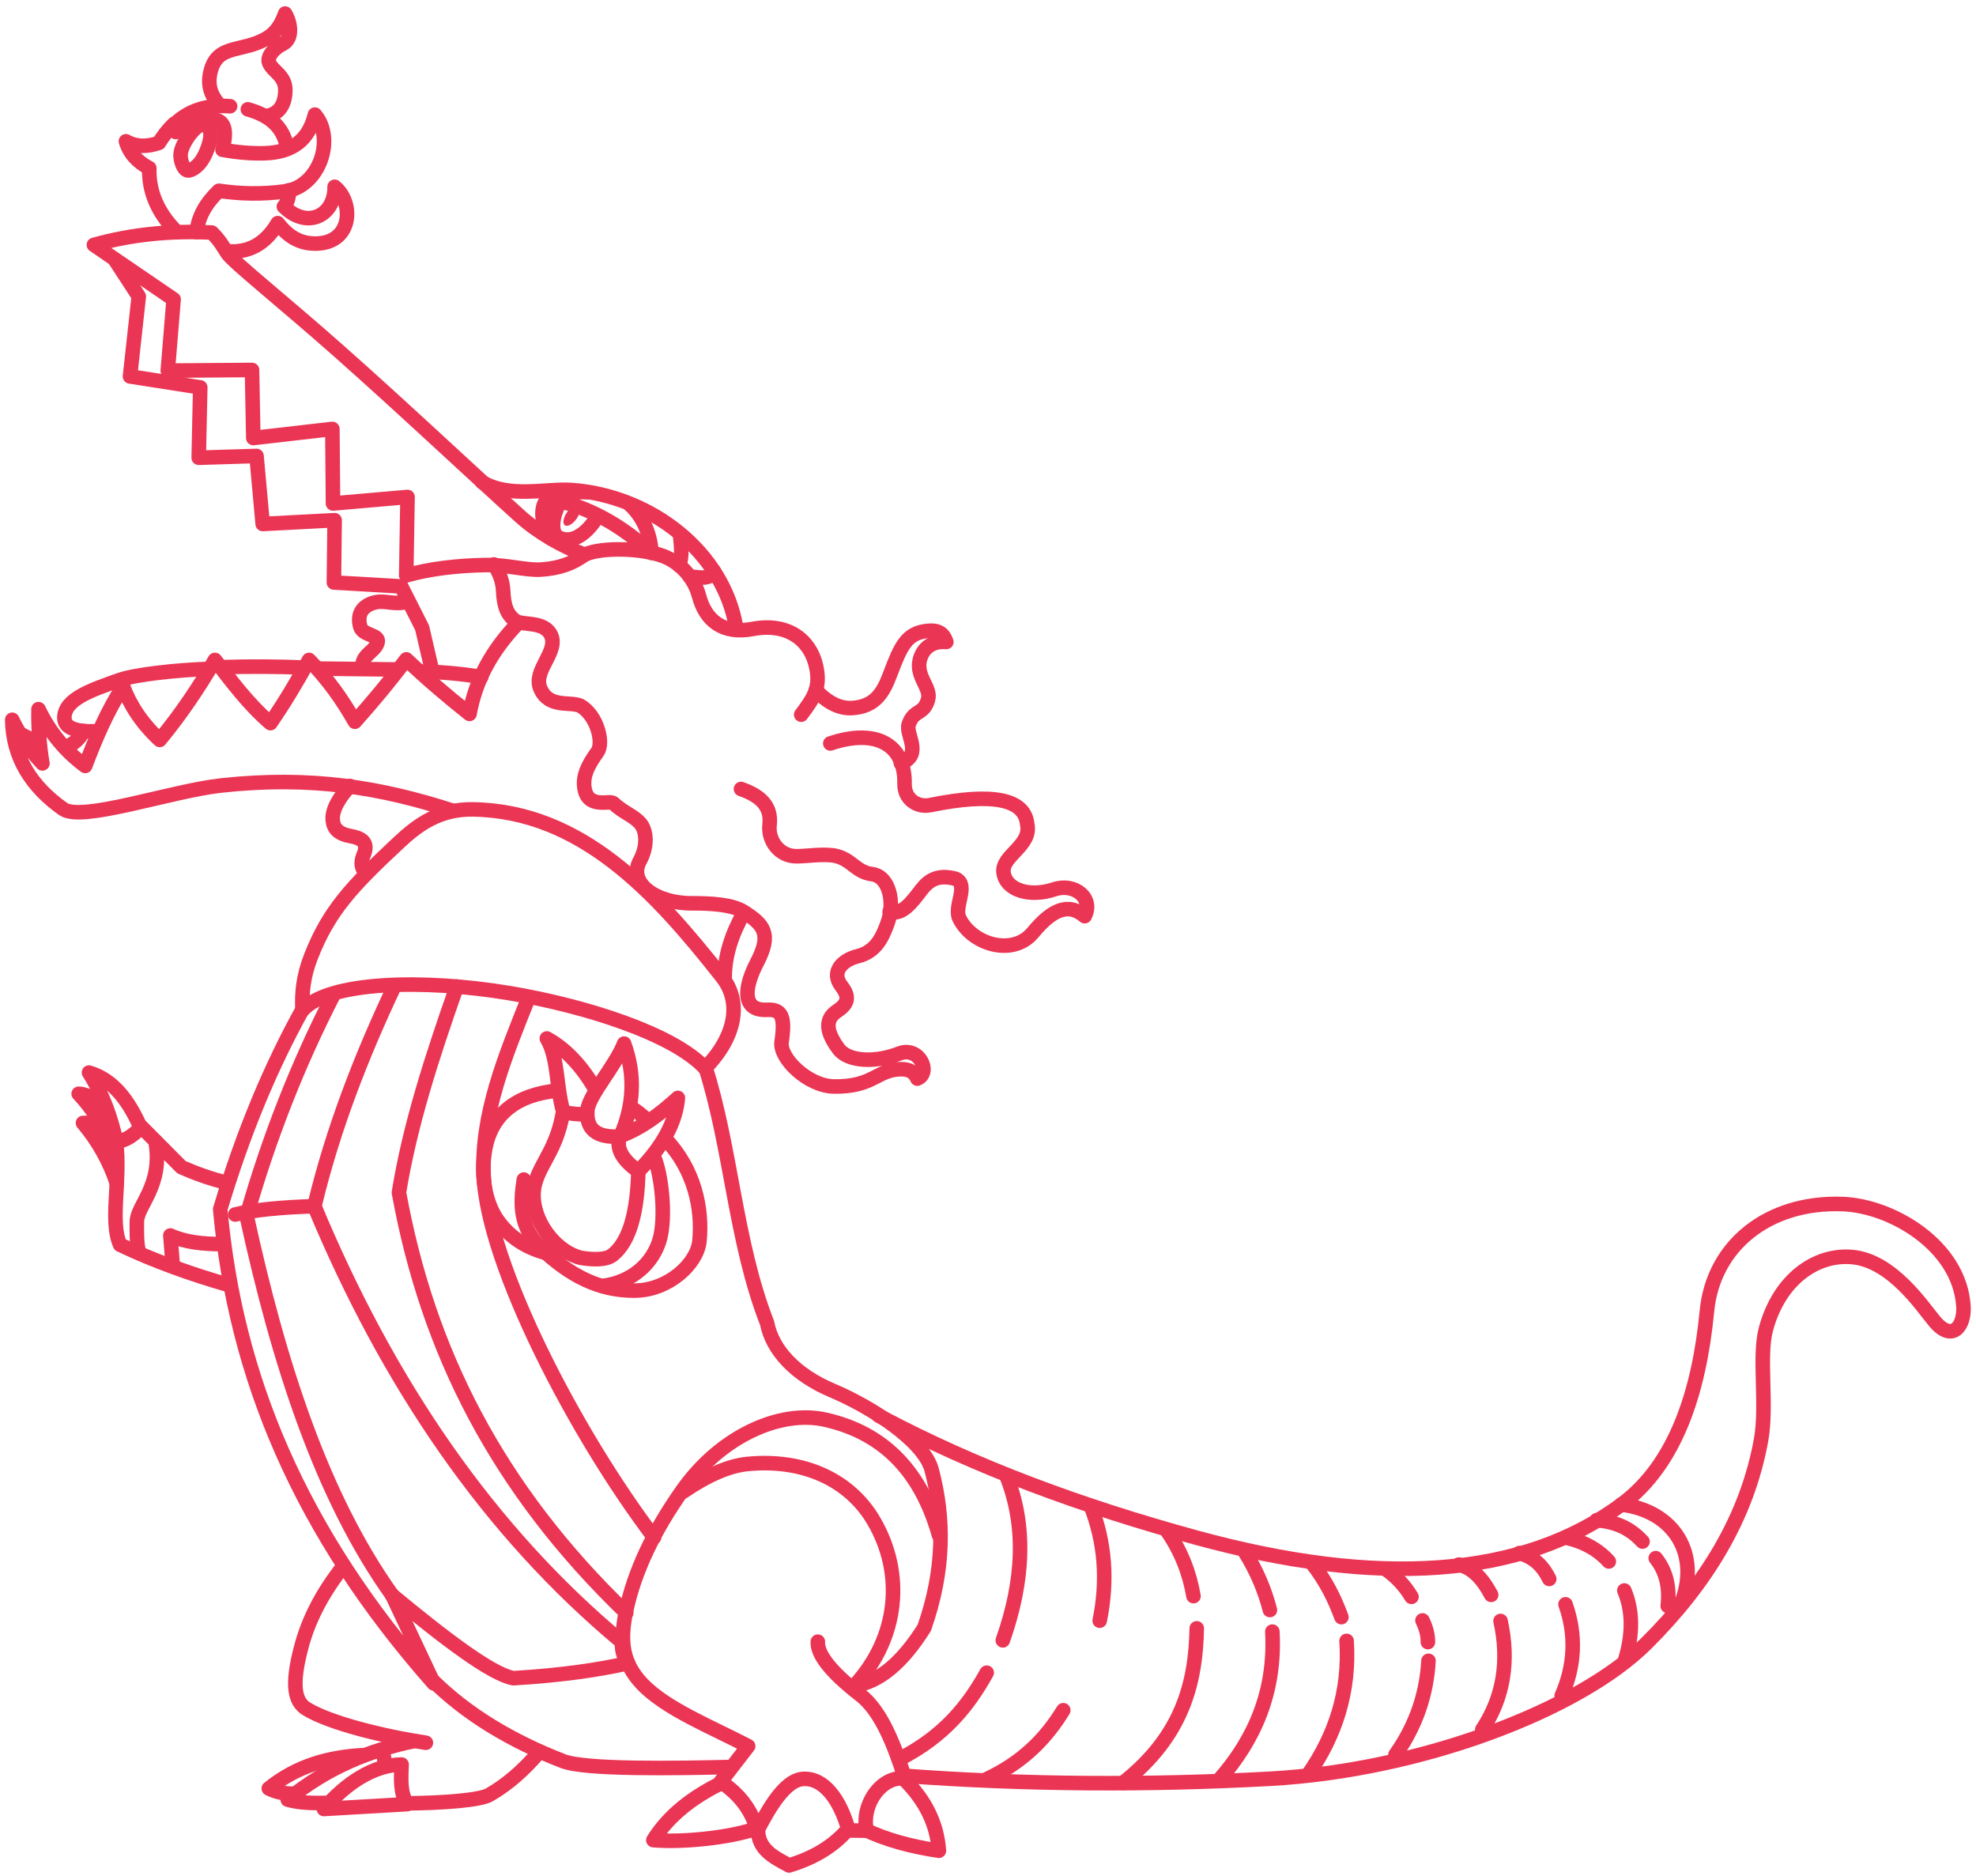 <?xml version="1.0" encoding="UTF-8" standalone="no"?>
<!DOCTYPE svg PUBLIC "-//W3C//DTD SVG 1.1//EN" "http://www.w3.org/Graphics/SVG/1.1/DTD/svg11.dtd">
<svg width="100%" height="100%" viewBox="0 0 1809 1717" version="1.1" xmlns="http://www.w3.org/2000/svg" xmlns:xlink="http://www.w3.org/1999/xlink" xml:space="preserve" xmlns:serif="http://www.serif.com/" style="fill-rule:evenodd;clip-rule:evenodd;stroke-linecap:round;stroke-linejoin:round;stroke-miterlimit:1.5;">
    <g transform="matrix(0.99,0,0,0.99,-50.078,-78.585)">
        <path d="M1526.99,1484.91C1547.67,1486.46 1560,1494.44 1569.48,1504.62" style="fill:none;stroke:rgb(235,53,84);stroke-width:13.46px;"/>
    </g>
    <g transform="matrix(0.99,0,0,0.99,-50.078,-78.585)">
        <path d="M1498.23,1500.9C1515.67,1504.78 1528.62,1512.26 1538.3,1523.03" style="fill:none;stroke:rgb(235,53,84);stroke-width:13.46px;"/>
    </g>
    <g transform="matrix(0.99,0,0,0.99,-50.078,-78.585)">
        <path d="M1455.59,1515.28C1469.68,1519.1 1477.74,1528.04 1483.21,1539.19" style="fill:none;stroke:rgb(235,53,84);stroke-width:13.46px;"/>
    </g>
    <g transform="matrix(0.99,0,0,0.99,-50.078,-78.585)">
        <path d="M1399.61,1525.94C1413.02,1529.11 1422.13,1539.94 1429.5,1553.89" style="fill:none;stroke:rgb(235,53,84);stroke-width:13.46px;"/>
    </g>
    <g transform="matrix(0.99,0,0,0.99,-50.078,-78.585)">
        <path d="M1332.07,1530.21C1342.81,1537.78 1350.25,1546.44 1355.82,1555.73" style="fill:none;stroke:rgb(235,53,84);stroke-width:13.46px;"/>
    </g>
    <g transform="matrix(0.99,0,0,0.99,-50.078,-78.585)">
        <path d="M1366,1577.54C1369.38,1584.43 1371.07,1591.11 1371,1597.57" style="fill:none;stroke:rgb(235,53,84);stroke-width:13.46px;"/>
    </g>
    <g transform="matrix(0.99,0,0,0.99,-50.078,-78.585)">
        <path d="M1263.52,1524.26C1276.55,1540.62 1284.74,1557.46 1291.03,1574.49" style="fill:none;stroke:rgb(235,53,84);stroke-width:13.46px;"/>
    </g>
    <g transform="matrix(0.99,0,0,0.99,-50.078,-78.585)">
        <path d="M1201.43,1513.66C1212.79,1531.75 1220.27,1549.84 1224.9,1567.93" style="fill:none;stroke:rgb(235,53,84);stroke-width:13.46px;"/>
    </g>
    <g transform="matrix(0.99,0,0,0.99,-50.078,-78.585)">
        <path d="M1129.74,1494.73C1142.81,1513.44 1150.58,1533.66 1154.23,1555.06" style="fill:none;stroke:rgb(235,53,84);stroke-width:13.46px;"/>
    </g>
    <g transform="matrix(0.99,0,0,0.99,-50.078,-78.585)">
        <path d="M1059.19,1471.51C1072.56,1505.53 1075.02,1541.07 1067.52,1577.78" style="fill:none;stroke:rgb(235,53,84);stroke-width:13.46px;"/>
    </g>
    <g transform="matrix(0.99,0,0,0.99,-50.078,-78.585)">
        <path d="M980.946,1442.99C999.81,1489.54 997.42,1540.64 977.917,1595.95" style="fill:none;stroke:rgb(235,53,84);stroke-width:13.46px;"/>
    </g>
    <g transform="matrix(0.99,0,0,0.99,-50.078,-78.585)">
        <path d="M963.025,1625.86C946.291,1656 924.175,1684.25 882.505,1705.62" style="fill:none;stroke:rgb(235,53,84);stroke-width:13.46px;"/>
    </g>
    <g transform="matrix(0.99,0,0,0.99,-50.078,-78.585)">
        <path d="M1033.83,1660.57C1018.37,1685.75 997.3,1708.5 961.636,1724.93" style="fill:none;stroke:rgb(235,53,84);stroke-width:13.46px;"/>
    </g>
    <g transform="matrix(0.99,0,0,0.99,-50.078,-78.585)">
        <path d="M1157.26,1584.84C1156.35,1635.46 1143.93,1684.5 1089.1,1727.71" style="fill:none;stroke:rgb(235,53,84);stroke-width:13.46px;"/>
    </g>
    <g transform="matrix(0.99,0,0,0.99,-50.078,-78.585)">
        <path d="M1227.17,1587.87C1230.18,1642.55 1211.29,1687.08 1177.95,1724.93" style="fill:none;stroke:rgb(235,53,84);stroke-width:13.46px;"/>
    </g>
    <g transform="matrix(0.99,0,0,0.99,-50.078,-78.585)">
        <path d="M1295.83,1596.45C1298.87,1643.54 1285.31,1683.74 1260.75,1719.38" style="fill:none;stroke:rgb(235,53,84);stroke-width:13.46px;"/>
    </g>
    <g transform="matrix(0.99,0,0,0.99,-50.078,-78.585)">
        <path d="M1438.19,1578.03C1446.54,1615.95 1440.53,1649.32 1421.28,1678.49" style="fill:none;stroke:rgb(235,53,84);stroke-width:13.46px;"/>
    </g>
    <g transform="matrix(0.99,0,0,0.99,-50.078,-78.585)">
        <path d="M1371.55,1614.88C1369.85,1645.45 1360.22,1674.5 1341.01,1701.71" style="fill:none;stroke:rgb(235,53,84);stroke-width:13.46px;"/>
    </g>
    <g transform="matrix(0.99,0,0,0.99,-50.078,-78.585)">
        <path d="M1498.27,1562.63C1508.43,1591.5 1506.78,1619.66 1494.73,1647.19" style="fill:none;stroke:rgb(235,53,84);stroke-width:13.46px;"/>
    </g>
    <g transform="matrix(0.99,0,0,0.99,-50.078,-78.585)">
        <path d="M1581.69,1519.97C1591.05,1531.7 1594.87,1546.36 1592.79,1564.14" style="fill:none;stroke:rgb(235,53,84);stroke-width:13.46px;"/>
    </g>
    <g transform="matrix(0.99,0,0,0.99,-50.078,-78.585)">
        <path d="M1552.66,1549.88C1560.17,1567.76 1561.14,1589.05 1553.16,1615.01" style="fill:none;stroke:rgb(235,53,84);stroke-width:13.46px;"/>
    </g>
    <g transform="matrix(0.99,0,0,0.99,-50.078,-78.585)">
        <path d="M1549.79,1470.39C1598.76,1476.16 1623.65,1516.65 1604.88,1562.8" style="fill:none;stroke:rgb(235,53,84);stroke-width:13.46px;"/>
    </g>
    <g transform="matrix(0.99,0,0,0.99,-50.078,-78.585)">
        <path d="M887.271,1721.2C998.461,1729.43 1112.86,1730.05 1225.24,1723.9C1362.85,1716.38 1510.13,1661.23 1572.96,1598.79C1627.68,1544.4 1666.04,1482.95 1679.12,1410.58C1684.88,1378.7 1676.85,1333.84 1683.45,1308.75C1695.5,1262.93 1729.43,1238.36 1763.61,1241.59C1800.6,1245.09 1828.49,1287.82 1839.71,1301.17C1856.08,1320.66 1867.41,1305.21 1866.25,1287.09C1862.65,1230.97 1799.96,1194.3 1754.67,1192.58C1685.2,1189.94 1634.77,1231.34 1629.02,1291.69C1621.85,1366.9 1599.66,1433.25 1551.02,1469.61C1457.84,1539.28 1323.57,1546.57 1157,1501.03C1051.46,1472.18 952.82,1436.02 863.13,1388.19" style="fill:none;stroke:rgb(235,53,84);stroke-width:13.46px;"/>
    </g>
    <g transform="matrix(0.99,0,0,0.99,-50.078,-78.585)">
        <path d="M426.081,1746.68C461.038,1746.31 494.37,1743.77 503.017,1738.83C519.303,1729.52 534.695,1716.28 549.206,1699.16" style="fill:none;stroke:rgb(235,53,84);stroke-width:13.46px;"/>
    </g>
    <g transform="matrix(0.99,0,0,0.99,-50.078,-78.585)">
        <path d="M402.947,1697.57C405.46,1701.97 406.752,1706.82 406.141,1712.37" style="fill:none;stroke:rgb(235,53,84);stroke-width:13.46px;"/>
    </g>
    <g transform="matrix(0.99,0,0,0.99,-50.078,-78.585)">
        <path d="M421.961,1710.78C396.003,1711.11 370.255,1728.25 350.083,1751.87L427.119,1747.38C420.315,1736.81 421.486,1723.68 421.961,1710.78Z" style="fill:none;stroke:rgb(235,53,84);stroke-width:13.46px;"/>
    </g>
    <g transform="matrix(0.99,0,0,0.99,-50.078,-78.585)">
        <path d="M385.523,1702.12C355.014,1703.95 325.683,1711.55 299.169,1732.9C305.865,1736.31 313.715,1737.87 322.629,1737.73" style="fill:none;stroke:rgb(235,53,84);stroke-width:13.46px;"/>
    </g>
    <g transform="matrix(0.99,0,0,0.99,-50.078,-78.585)">
        <path d="M432.943,1689.15C392.402,1697.72 353.186,1713.35 316.639,1743.22C328.05,1746.47 341.049,1746.54 354.243,1746.22" style="fill:none;stroke:rgb(235,53,84);stroke-width:13.46px;"/>
    </g>
    <g transform="matrix(0.99,0,0,0.99,-50.078,-78.585)">
        <path d="M368.37,1527.09C348.102,1552.64 335.872,1577.17 329.373,1601.43C319.233,1639.29 323.787,1653.09 334.248,1659.44C356.095,1672.68 405.612,1684.81 444.413,1690.63" style="fill:none;stroke:rgb(235,53,84);stroke-width:13.46px;"/>
    </g>
    <g transform="matrix(0.99,0,0,0.99,-50.078,-78.585)">
        <path d="M449.927,1632.32C481.949,1664.25 523.394,1689.12 571.324,1707.66C591.988,1715.65 674.9,1714.26 726.254,1713.06" style="fill:none;stroke:rgb(235,53,84);stroke-width:13.46px;"/>
    </g>
    <g transform="matrix(0.99,0,0,0.99,-50.078,-78.585)">
        <path d="M718.863,1727.29C690.599,1740.88 668.665,1758.32 654.752,1780.64C679.993,1782.98 725.93,1778.78 751.386,1769.41" style="fill:none;stroke:rgb(235,53,84);stroke-width:13.46px;"/>
    </g>
    <g transform="matrix(0.99,0,0,0.99,-50.078,-78.585)">
        <path d="M751.503,1770.11C751.158,1789.2 766.027,1796.38 780.282,1804.04C802.149,1797.48 820.576,1786.96 834.331,1771.05" style="fill:none;stroke:rgb(235,53,84);stroke-width:13.46px;"/>
    </g>
    <g transform="matrix(0.99,0,0,0.99,-50.078,-78.585)">
        <path d="M850.944,1771.28C869.818,1780.17 892.436,1786.57 918.798,1790.47C917.216,1766.99 907.355,1744.54 885.807,1723.55" style="fill:none;stroke:rgb(235,53,84);stroke-width:13.46px;"/>
    </g>
    <g transform="matrix(0.99,0,0,0.99,-50.078,-78.585)">
        <path d="M918.892,1498.71C903.145,1442.99 870.609,1404.67 813.676,1391.93C771.813,1382.57 717.02,1407.36 681.974,1456.8C655.387,1494.31 637.283,1531.82 629.413,1569.33C623.533,1597.37 626.402,1617 644.014,1635.82C665.934,1659.25 708.839,1676.23 742.397,1693.77L717.015,1726.68C735.459,1738.8 745.906,1754.16 750.933,1771.72C760.735,1752.99 775.834,1725.37 792.937,1724.1C812.199,1722.67 827.322,1742.74 835.39,1771.72L852.012,1771.94C846.605,1747.17 866.64,1720.38 887.502,1723.87C877.503,1692.53 865.596,1661.43 845.947,1646.23C817.126,1623.93 806.124,1607.94 806.863,1597.19" style="fill:none;stroke:rgb(235,53,84);stroke-width:13.46px;"/>
    </g>
    <g transform="matrix(0.99,0,0,0.99,-50.078,-78.585)">
        <path d="M702.79,1065.72C726.791,1140.65 730.495,1227.43 759.953,1302.61C764.716,1327.68 786.193,1350.6 820.276,1364.99C855.762,1379.97 904.942,1411.19 912.131,1438.34C923.843,1482.57 924.264,1530.38 905.276,1584.34C884.92,1616.77 863.442,1634.59 840.84,1637.81C881.542,1593.51 887.119,1534.31 858.663,1485.63C836.382,1447.52 793.874,1427.96 742.13,1432.85C724.185,1434.55 704.127,1443.64 682.438,1458.44" style="fill:none;stroke:rgb(235,53,84);stroke-width:13.46px;"/>
    </g>
    <g transform="matrix(0.99,0,0,0.99,-50.078,-78.585)">
        <path d="M472.967,991.454C450.475,1055.47 429.607,1119.3 419.499,1181.93C446.156,1328.77 510.823,1456.04 629.678,1570.49" style="fill:none;stroke:rgb(235,53,84);stroke-width:13.46px;"/>
    </g>
    <g transform="matrix(0.99,0,0,0.99,-50.078,-78.585)">
        <path d="M415.583,990.512C384.566,1056.16 358.261,1123.6 341.303,1194.6C409.562,1358.59 502.504,1494.96 625.676,1597.5C625.484,1605.07 627.259,1611.66 631.351,1617.1C604.31,1623.1 571.643,1628.16 525.315,1630.95C505.071,1627.26 462.252,1594.73 413.054,1554.04" style="fill:none;stroke:rgb(235,53,84);stroke-width:13.46px;"/>
    </g>
    <g transform="matrix(0.99,0,0,0.99,-50.078,-78.585)">
        <path d="M268.069,1202.22C285.365,1197.96 310.426,1195.54 341.613,1194.56" style="fill:none;stroke:rgb(235,53,84);stroke-width:13.46px;"/>
    </g>
    <g transform="matrix(0.99,0,0,0.99,-50.078,-78.585)">
        <path d="M539.4,1001.65C517.607,1056.16 495.046,1110.37 497.868,1167C501.965,1249.24 582.256,1404.18 655.395,1500.73" style="fill:none;stroke:rgb(235,53,84);stroke-width:13.46px;"/>
    </g>
    <g transform="matrix(0.99,0,0,0.99,-50.078,-78.585)">
        <path d="M566.388,1087.64C529.08,1091.23 505.284,1108.72 499.217,1141.82C494.515,1167.47 500.071,1191.91 510.004,1206.54C520.349,1221.78 535.042,1232 553.885,1237.43" style="fill:none;stroke:rgb(235,53,84);stroke-width:13.46px;"/>
    </g>
    <g transform="matrix(0.99,0,0,0.99,-50.078,-78.585)">
        <path d="M655.346,1149.16C662.312,1164.63 666.724,1204.86 660.495,1225.89C654.35,1246.63 635.948,1264.79 607.788,1268.3" style="fill:none;stroke:rgb(235,53,84);stroke-width:13.46px;"/>
    </g>
    <g transform="matrix(0.99,0,0,0.99,-50.078,-78.585)">
        <path d="M633.495,1102.78C639.517,1106.69 644.979,1110.93 649.661,1115.64" style="fill:none;stroke:rgb(235,53,84);stroke-width:13.46px;"/>
    </g>
    <g transform="matrix(0.99,0,0,0.99,-50.078,-78.585)">
        <path d="M534.958,1169.96C531.487,1192.76 530.852,1214.76 552.425,1234.92C577.269,1258.14 604.087,1272.89 637.614,1272.61C669.065,1272.35 695.283,1247.56 697.369,1226.95C700.443,1196.59 692.652,1160.26 665.806,1132.27" style="fill:none;stroke:rgb(235,53,84);stroke-width:13.46px;"/>
    </g>
    <g transform="matrix(0.99,0,0,0.99,-50.078,-78.585)">
        <path d="M571.278,1107.03C564.77,1148.83 542.205,1160.47 544.066,1187.68C545.742,1212.18 566.032,1237.2 587.948,1242.35C597.485,1243.89 610.602,1244.83 617.121,1239.65C633.049,1227 640.034,1199.45 640.9,1161.7" style="fill:none;stroke:rgb(235,53,84);stroke-width:13.46px;"/>
    </g>
    <g transform="matrix(0.99,0,0,0.99,-50.078,-78.585)">
        <path d="M624.252,1130.06C602.345,1131.62 592.291,1123.44 593.814,1105.75C595.009,1091.87 619.623,1065.14 627.704,1044.24C638.448,1073.71 636.519,1102.27 624.252,1130.06Z" style="fill:none;stroke:rgb(235,53,84);stroke-width:13.46px;"/>
    </g>
    <g transform="matrix(0.99,0,0,0.99,-50.078,-78.585)">
        <path d="M623.781,1129.91C620.457,1139.74 624.122,1150.3 640.883,1162.23C664.007,1138.78 675.652,1116.23 677.439,1094.45C661.238,1109.13 644.173,1122.35 623.781,1129.91Z" style="fill:none;stroke:rgb(235,53,84);stroke-width:13.46px;"/>
    </g>
    <g transform="matrix(0.99,0,0,0.99,-50.078,-78.585)">
        <path d="M145.801,1121.24C140.871,1118.46 134.623,1117.37 127.35,1117.6C141.024,1133.9 151.624,1152.35 158.604,1173.33" style="fill:none;stroke:rgb(235,53,84);stroke-width:13.46px;"/>
    </g>
    <g transform="matrix(0.99,0,0,0.99,-50.078,-78.585)">
        <path d="M147.809,1102.16C137.326,1094.49 129.131,1090.59 123.334,1090.62C135.788,1103.62 147.613,1122.13 158.729,1146.85" style="fill:none;stroke:rgb(235,53,84);stroke-width:13.46px;"/>
    </g>
    <g transform="matrix(0.99,0,0,0.99,-50.078,-78.585)">
        <path d="M158.102,1134.92C153.265,1112.73 145.743,1091.21 132.873,1071.03C154.57,1077.35 169.083,1096.01 180.067,1120.74" style="fill:none;stroke:rgb(235,53,84);stroke-width:13.46px;"/>
    </g>
    <g transform="matrix(0.99,0,0,0.99,-50.078,-78.585)">
        <path d="M210.322,1249.16L208.113,1221.65C221.021,1227.61 237.88,1229.78 257.215,1229.58" style="fill:none;stroke:rgb(235,53,84);stroke-width:13.46px;"/>
    </g>
    <g transform="matrix(0.99,0,0,0.99,-50.078,-78.585)">
        <path d="M178.984,1236.86C176.709,1228.06 177.163,1216.96 177.139,1209.13C177.092,1193.62 201.54,1176.07 194.423,1134.63" style="fill:none;stroke:rgb(235,53,84);stroke-width:13.46px;"/>
    </g>
    <g transform="matrix(0.99,0,0,0.99,-50.078,-78.585)">
        <path d="M260.943,1173.01C245.539,1169.42 231.633,1164.32 218.425,1158.53L181.193,1121.07C174.603,1128.73 167.081,1133.96 157.981,1135.09C162.218,1173.14 151.955,1208.51 161.658,1230.24C193.354,1245.34 227.394,1257.51 263.012,1267.7" style="fill:none;stroke:rgb(235,53,84);stroke-width:13.46px;"/>
    </g>
    <g transform="matrix(0.99,0,0,0.99,-50.078,-78.585)">
        <path d="M330.752,1011.9C300.84,1065.66 275.153,1127.16 254.219,1197.38C268.21,1351.95 327.878,1495.68 451.702,1635.77L413.322,1554.3C348.091,1463.06 308.337,1339.64 278.658,1203.5C299.13,1131.65 325.961,1063.16 359.457,998.199" style="fill:none;stroke:rgb(235,53,84);stroke-width:13.46px;"/>
    </g>
    <g transform="matrix(0.99,0,0,0.99,-50.078,-78.585)">
        <path d="M450.204,699.671L440.938,659.791L421.577,621.566L359.358,617.925L360.02,560.34L293.499,563.815L287.79,500.934L234.341,502.589L235.748,437.557L170.798,427.38L178.907,353.413L156.898,319.655" style="fill:none;stroke:rgb(235,53,84);stroke-width:13.46px;"/>
    </g>
    <g transform="matrix(0.99,0,0,0.99,-50.078,-78.585)">
        <path d="M385.862,696.691C384.197,685.026 397.326,682.034 399.762,673.392C401.888,665.847 386.141,667.27 383.744,658.831C381.098,649.519 383.66,640.856 394.996,636.988C406.117,633.193 413.711,639.366 428.091,635.532" style="fill:none;stroke:rgb(235,53,84);stroke-width:13.46px;"/>
    </g>
    <g transform="matrix(0.99,0,0,0.99,-50.078,-78.585)">
        <path d="M374.155,806.021C365.247,815.549 357.23,827.526 358.302,837.858C359.118,845.718 363.645,850.444 375.313,852.519C388.884,854.933 390.809,861.214 386.234,871.218C384.33,876.765 384.336,882.073 389.213,886.773" style="fill:none;stroke:rgb(235,53,84);stroke-width:13.46px;"/>
    </g>
    <g transform="matrix(0.99,0,0,0.99,-50.078,-78.585)">
        <path d="M69.689,757.977C74.756,760.897 80.296,763.501 86.719,765.517" style="fill:none;stroke:rgb(235,53,84);stroke-width:13.46px;"/>
    </g>
    <g transform="matrix(0.99,0,0,0.99,-50.078,-78.585)">
        <path d="M110.865,770.431C118.662,767.335 124.446,762.428 127.725,755.266" style="fill:none;stroke:rgb(235,53,84);stroke-width:13.46px;"/>
    </g>
    <g transform="matrix(0.99,0,0,0.99,-50.078,-78.585)">
        <path d="M495.58,705.306C477.008,702.174 458.166,700.66 439.153,700.176" style="fill:none;stroke:rgb(235,53,84);stroke-width:13.46px;"/>
    </g>
    <g transform="matrix(0.99,0,0,0.99,-50.078,-78.585)">
        <path d="M418.22,698.356L345.08,697.528" style="fill:none;stroke:rgb(235,53,84);stroke-width:13.46px;"/>
    </g>
    <g transform="matrix(0.99,0,0,0.99,-50.078,-78.585)">
        <path d="M331.594,696.536C307.267,695.588 282.008,695.387 255.475,696.205" style="fill:none;stroke:rgb(235,53,84);stroke-width:13.46px;"/>
    </g>
    <g transform="matrix(0.99,0,0,0.99,-50.078,-78.585)">
        <path d="M242.899,697.859C216.394,698.657 176.142,702.775 161.071,708.119C134.899,717.398 110.46,725.597 110.104,742.703C109.885,753.239 122.343,756.207 141.048,755.445" style="fill:none;stroke:rgb(235,53,84);stroke-width:13.46px;"/>
    </g>
    <g transform="matrix(0.99,0,0,0.99,-50.078,-78.585)">
        <path d="M529.738,655.292C504.791,681.374 490.402,708.508 484.761,739.417C463.564,722.611 443.995,705.805 426.328,688.999C411.39,708.771 395.456,727.944 378.753,746.657C367.611,726.98 354.201,707.781 336.35,689.516C324.79,710.496 312.935,730.147 300.669,747.95C279.889,730.046 265.003,709.616 249.346,689.516C234.305,715.32 217.559,740.13 198.281,763.463C181.573,747.936 170.881,731.371 164.41,714.079C149.536,737.277 138.946,762.189 129.376,787.509C110.966,773.856 96.488,756.441 86.197,735.022C85.971,751.742 86.866,768.462 89.817,785.182C78.244,772.782 68.877,759.365 61.893,744.847C62.484,779.981 79.765,806.666 108.95,827.326C126.257,839.578 208.841,810.649 255.034,805.608C339.039,796.441 403.425,807.723 469.084,828.903" style="fill:none;stroke:rgb(235,53,84);stroke-width:13.46px;"/>
    </g>
    <g transform="matrix(0.99,0,0,0.99,-50.078,-78.585)">
        <path d="M702.634,1066.99C731.422,1037.47 736.458,1005.63 718.406,982.701C657.198,904.975 588.58,829.207 487.774,827.697C456.703,827.231 436.791,842.08 419.774,857.948C375.583,899.156 354.609,921.656 338.07,963.956C331.183,981.57 329.465,997.222 330.313,1013.34C353.662,986.733 441.767,984.222 521.645,997.568C591.792,1009.29 673.421,1035.29 702.634,1066.99Z" style="fill:none;stroke:rgb(235,53,84);stroke-width:13.46px;"/>
    </g>
    <g transform="matrix(0.99,0,0,0.99,-50.078,-78.585)">
        <path d="M679.381,573.448C680.381,583.047 681.732,593.304 678.76,602.241" style="fill:none;stroke:rgb(235,53,84);stroke-width:13.46px;"/>
    </g>
    <g transform="matrix(0.99,0,0,0.99,-50.078,-78.585)">
        <path d="M688.317,612.418C696.919,612.949 706.817,615.97 710.78,607.578" style="fill:none;stroke:rgb(235,53,84);stroke-width:13.46px;"/>
    </g>
    <g transform="matrix(0.99,0,0,0.99,-50.078,-78.585)">
        <path d="M557.381,540.175C550.328,546.401 549.442,563.172 561.154,577.903" style="fill:none;stroke:rgb(235,53,84);stroke-width:13.46px;"/>
    </g>
    <g transform="matrix(0.921,0.652,-0.652,0.921,346.399,-415.373)">
        <ellipse cx="582.361" cy="550.997" rx="4.686" ry="9.77" style="fill:rgb(235,53,84);"/>
    </g>
    <g transform="matrix(0.99,0,0,0.99,-50.078,-78.585)">
        <path d="M568.62,543.491C561.482,555.374 558.883,572.095 567.19,576.295C579.905,582.723 593.851,572.481 603.489,556.2" style="fill:none;stroke:rgb(235,53,84);stroke-width:13.46px;"/>
    </g>
    <g transform="matrix(0.99,0,0,0.99,-50.078,-78.585)">
        <path d="M593.857,534.446C580.024,533.918 567.842,535.919 557.186,540.262C594.435,547.053 625.578,565.393 653.084,590.612C652.195,575.272 646.525,557.966 632.583,545.511" style="fill:none;stroke:rgb(235,53,84);stroke-width:13.46px;"/>
    </g>
    <g transform="matrix(0.99,0,0,0.99,-50.078,-78.585)">
        <path d="M496.296,524.986C521.594,540.21 555.931,530.781 579.002,532.413C652.1,537.583 720.029,589.613 731.421,660.243" style="fill:none;stroke:rgb(235,53,84);stroke-width:13.46px;"/>
    </g>
    <g transform="matrix(0.99,0,0,0.99,-50.078,-78.585)">
        <path d="M735.8,808.834C752.743,814.777 764.359,823.96 762.229,842.089C760.572,856.189 771.08,871.379 787.615,871.043C798.71,870.817 809.731,868.805 821.434,870.267C838.453,873.34 841.131,885.55 857.288,887.63C872.792,889.626 878.535,913.813 871.077,933.562C866.796,944.896 861.262,959.141 843.643,963.475C829.723,966.898 818.466,977.887 828.725,991.116C836.607,1001.28 834.728,1007.42 824.537,1014.23C813.369,1021.7 814.143,1033.06 826.088,1049.14C835.063,1061.21 860.478,1061.92 881.936,1053.48C900.865,1046.04 911.956,1071.44 898.846,1076.6C896.522,1071.36 892.344,1067.58 882.867,1067.91C861.111,1068.67 857.963,1084.42 821.744,1083.89C797.57,1083.53 771.166,1057.59 773.342,1042.78C776.772,1019.43 773.615,1012.31 760.001,1012.99C735.616,1014.21 739.089,991.325 750.693,969.087C764.518,942.594 756.821,934.014 737.817,922.082C727.328,915.496 707.24,914.461 690.21,914.519C657.194,914.632 630.913,895.893 642.313,875.154C649.649,861.808 648.82,846.822 641.925,839.764C635.038,832.715 627.602,831.035 617.685,821.924C614.394,818.9 593.407,827.952 590.925,806.992C589.731,796.911 593.485,787.802 603.044,774.608C609.042,766.331 602.976,741.052 587.337,731.946C577.697,727.596 558.241,734.394 550.299,716.142C542.783,698.868 568.627,681.225 559.51,665.432C552.946,654.062 535.203,657.293 528.289,653.991C519.364,648.33 516.497,639.515 515.879,625.679C515.485,616.862 512.443,608.765 507.346,601.246" style="fill:none;stroke:rgb(235,53,84);stroke-width:13.46px;"/>
    </g>
    <g transform="matrix(0.99,0,0,0.99,-50.078,-78.585)">
        <path d="M818.413,766.73C858.991,753.041 887.767,766.079 887.06,804.35C886.811,817.796 898.401,826.245 910.717,823.741C968.152,812.064 998.336,817.847 1000.5,841.582C1004.76,861.29 976.533,870.467 978.589,886.086C980.728,902.341 1002.61,909.226 1025.52,901.599C1044.38,895.32 1062.1,909.889 1053.63,926.421C1037.59,912.725 1022.08,921.919 1005.71,941.655C987.293,963.852 949.558,952.856 937.672,928.36C932.433,917.563 946.907,897.664 934.375,891.903C918.463,887.586 909.723,892.744 902.767,901.793C893.798,913.461 884.956,925.841 873.291,922.348" style="fill:none;stroke:rgb(235,53,84);stroke-width:13.46px;"/>
    </g>
    <g transform="matrix(0.99,0,0,0.99,-50.078,-78.585)">
        <path d="M805.013,717.551C816.028,729.238 827.249,734.719 838.677,733.995C860.183,732.633 867.536,719.15 873.582,703.124C883.764,676.135 889.021,664.6 908.487,662.634C918.665,661.606 923.282,665.482 925.707,672.873C913.505,671.865 905.383,677.603 901.972,686.835C895.652,703.936 912.098,714.697 908.798,726.084C904.519,740.846 896.111,734.6 890.957,748.888C887.51,758.445 904.511,776.87 883.666,785.034" style="fill:none;stroke:rgb(235,53,84);stroke-width:13.46px;"/>
    </g>
    <g transform="matrix(0.99,0,0,0.99,-50.078,-78.585)">
        <path d="M296.049,186.809C309.393,185.027 314.349,175.274 314.457,162.675C314.572,149.287 302.736,145.531 299.445,137.476C297.017,131.533 304.745,123.386 311.776,120.141C321.07,115.85 320.14,101.964 314.278,91.904C310.947,101.559 305.934,109.532 297.837,114.422C274.707,128.388 251.716,119.352 245.295,145.518C242.057,158.712 245.874,168.192 254.23,177.329" style="fill:none;stroke:rgb(235,53,84);stroke-width:13.46px;"/>
    </g>
    <g transform="matrix(0.99,0,0,0.99,-50.078,-78.585)">
        <path d="M263.345,177.597C243.311,176.026 225.534,180.84 211.696,194.519" style="fill:none;stroke:rgb(235,53,84);stroke-width:13.46px;"/>
    </g>
    <g transform="matrix(0.99,0,0,0.99,-50.078,-78.585)">
        <path d="M279.786,180.457C298.24,185.647 312.333,195.328 316.007,215.773" style="fill:none;stroke:rgb(235,53,84);stroke-width:13.46px;"/>
    </g>
    <g transform="matrix(0.99,0,0,0.99,-50.078,-78.585)">
        <path d="M260.501,311.684C280.011,313.353 295.892,305.345 307.396,285.663C316.25,297.125 327.274,305.281 344.139,304.536C377.122,303.078 377.531,265.82 360.009,252.065C360.323,278.932 334.58,291.633 313.114,270.366C316.416,266.639 318.057,261.749 317.547,255.354" style="fill:none;stroke:rgb(235,53,84);stroke-width:13.46px;"/>
    </g>
    <g transform="matrix(0.99,0,0,0.99,-50.078,-78.585)">
        <path d="M238.696,194.617C232.23,192.938 216.88,213.257 217.559,223.623C218.015,230.586 221.299,238.145 225.703,236.89C233.435,234.688 238.585,226.504 241.532,219.231C245.562,209.285 248.453,197.15 238.696,194.617Z" style="fill:none;stroke:rgb(235,53,84);stroke-width:13.46px;"/>
    </g>
    <g transform="matrix(0.99,0,0,0.99,-50.078,-78.585)">
        <path d="M232.433,293.871C233.863,279.687 241.072,267.081 252.986,255.757C272.782,258.675 293.089,259.17 314.106,256.293C346.336,251.881 360.682,207.334 341.806,185.343C336.223,207.988 322.003,220.347 294.983,221.086C282.741,221.421 269.843,220.279 256.381,217.869C259.298,205.036 260.596,192.58 249.947,190.169C234.035,186.565 222.879,194.697 213.132,201.428C214.717,196.333 215.444,192.287 211.524,193.922C205.527,199.76 201.141,205.598 197.584,211.436C186.671,215.317 176.412,215.274 167.024,210.006C170.343,221.365 178.009,229.283 188.648,234.847C187.95,256.173 196.119,275.9 214.026,293.871" style="fill:none;stroke:rgb(235,53,84);stroke-width:13.46px;"/>
    </g>
    <g transform="matrix(0.99,0,0,0.99,-50.078,-78.585)">
        <path d="M137.43,305.781C172.446,295.981 208.849,292.417 246.482,294.397C254.119,301.854 257.532,308.586 260.863,313.571C266.31,321.721 311.88,357.881 363.795,403.81C423.044,456.228 491.348,520.578 531.51,556.728C547.995,571.566 569.513,584.037 591.015,592.193C580.649,600.351 567.273,604.952 550.869,605.974C536.839,606.848 519.661,601.408 499.339,601.779C474.086,602.241 448.461,605.052 426.238,611.366L427.437,538.865L358.53,544.857L357.931,475.95L284.83,484.339L283.632,421.424L205.738,422.024L211.13,356.113L137.43,305.781Z" style="fill:none;stroke:rgb(235,53,84);stroke-width:13.46px;"/>
    </g>
    <g transform="matrix(0.99,0,0,0.99,-50.078,-78.585)">
        <path d="M588.849,593.476C601.722,585.521 638.273,585.352 661.083,592.506C678.166,597.865 692.24,612.509 696.958,630.32C702.949,652.935 718.742,666.15 746.649,660.862C779.134,654.707 799.584,671.168 805.067,694.555C809.774,714.635 803.524,724.07 791.493,740.126" style="fill:none;stroke:rgb(235,53,84);stroke-width:13.46px;"/>
    </g>
    <g transform="matrix(0.99,0,0,0.99,-50.078,-78.585)">
        <path d="M738.523,923.031C727.478,942.584 720.746,962.567 720.734,983.223" style="fill:none;stroke:rgb(235,53,84);stroke-width:13.46px;"/>
    </g>
    <g transform="matrix(0.99,0,0,0.99,-50.078,-78.585)">
        <path d="M601.567,1087.34C588.667,1064.79 573.514,1048.99 556.263,1039.49C567.06,1057.83 564.613,1084.09 571.561,1107.54C577.445,1108.93 584.514,1109.65 592.742,1109.7" style="fill:none;stroke:rgb(235,53,84);stroke-width:13.46px;"/>
    </g>
</svg>
